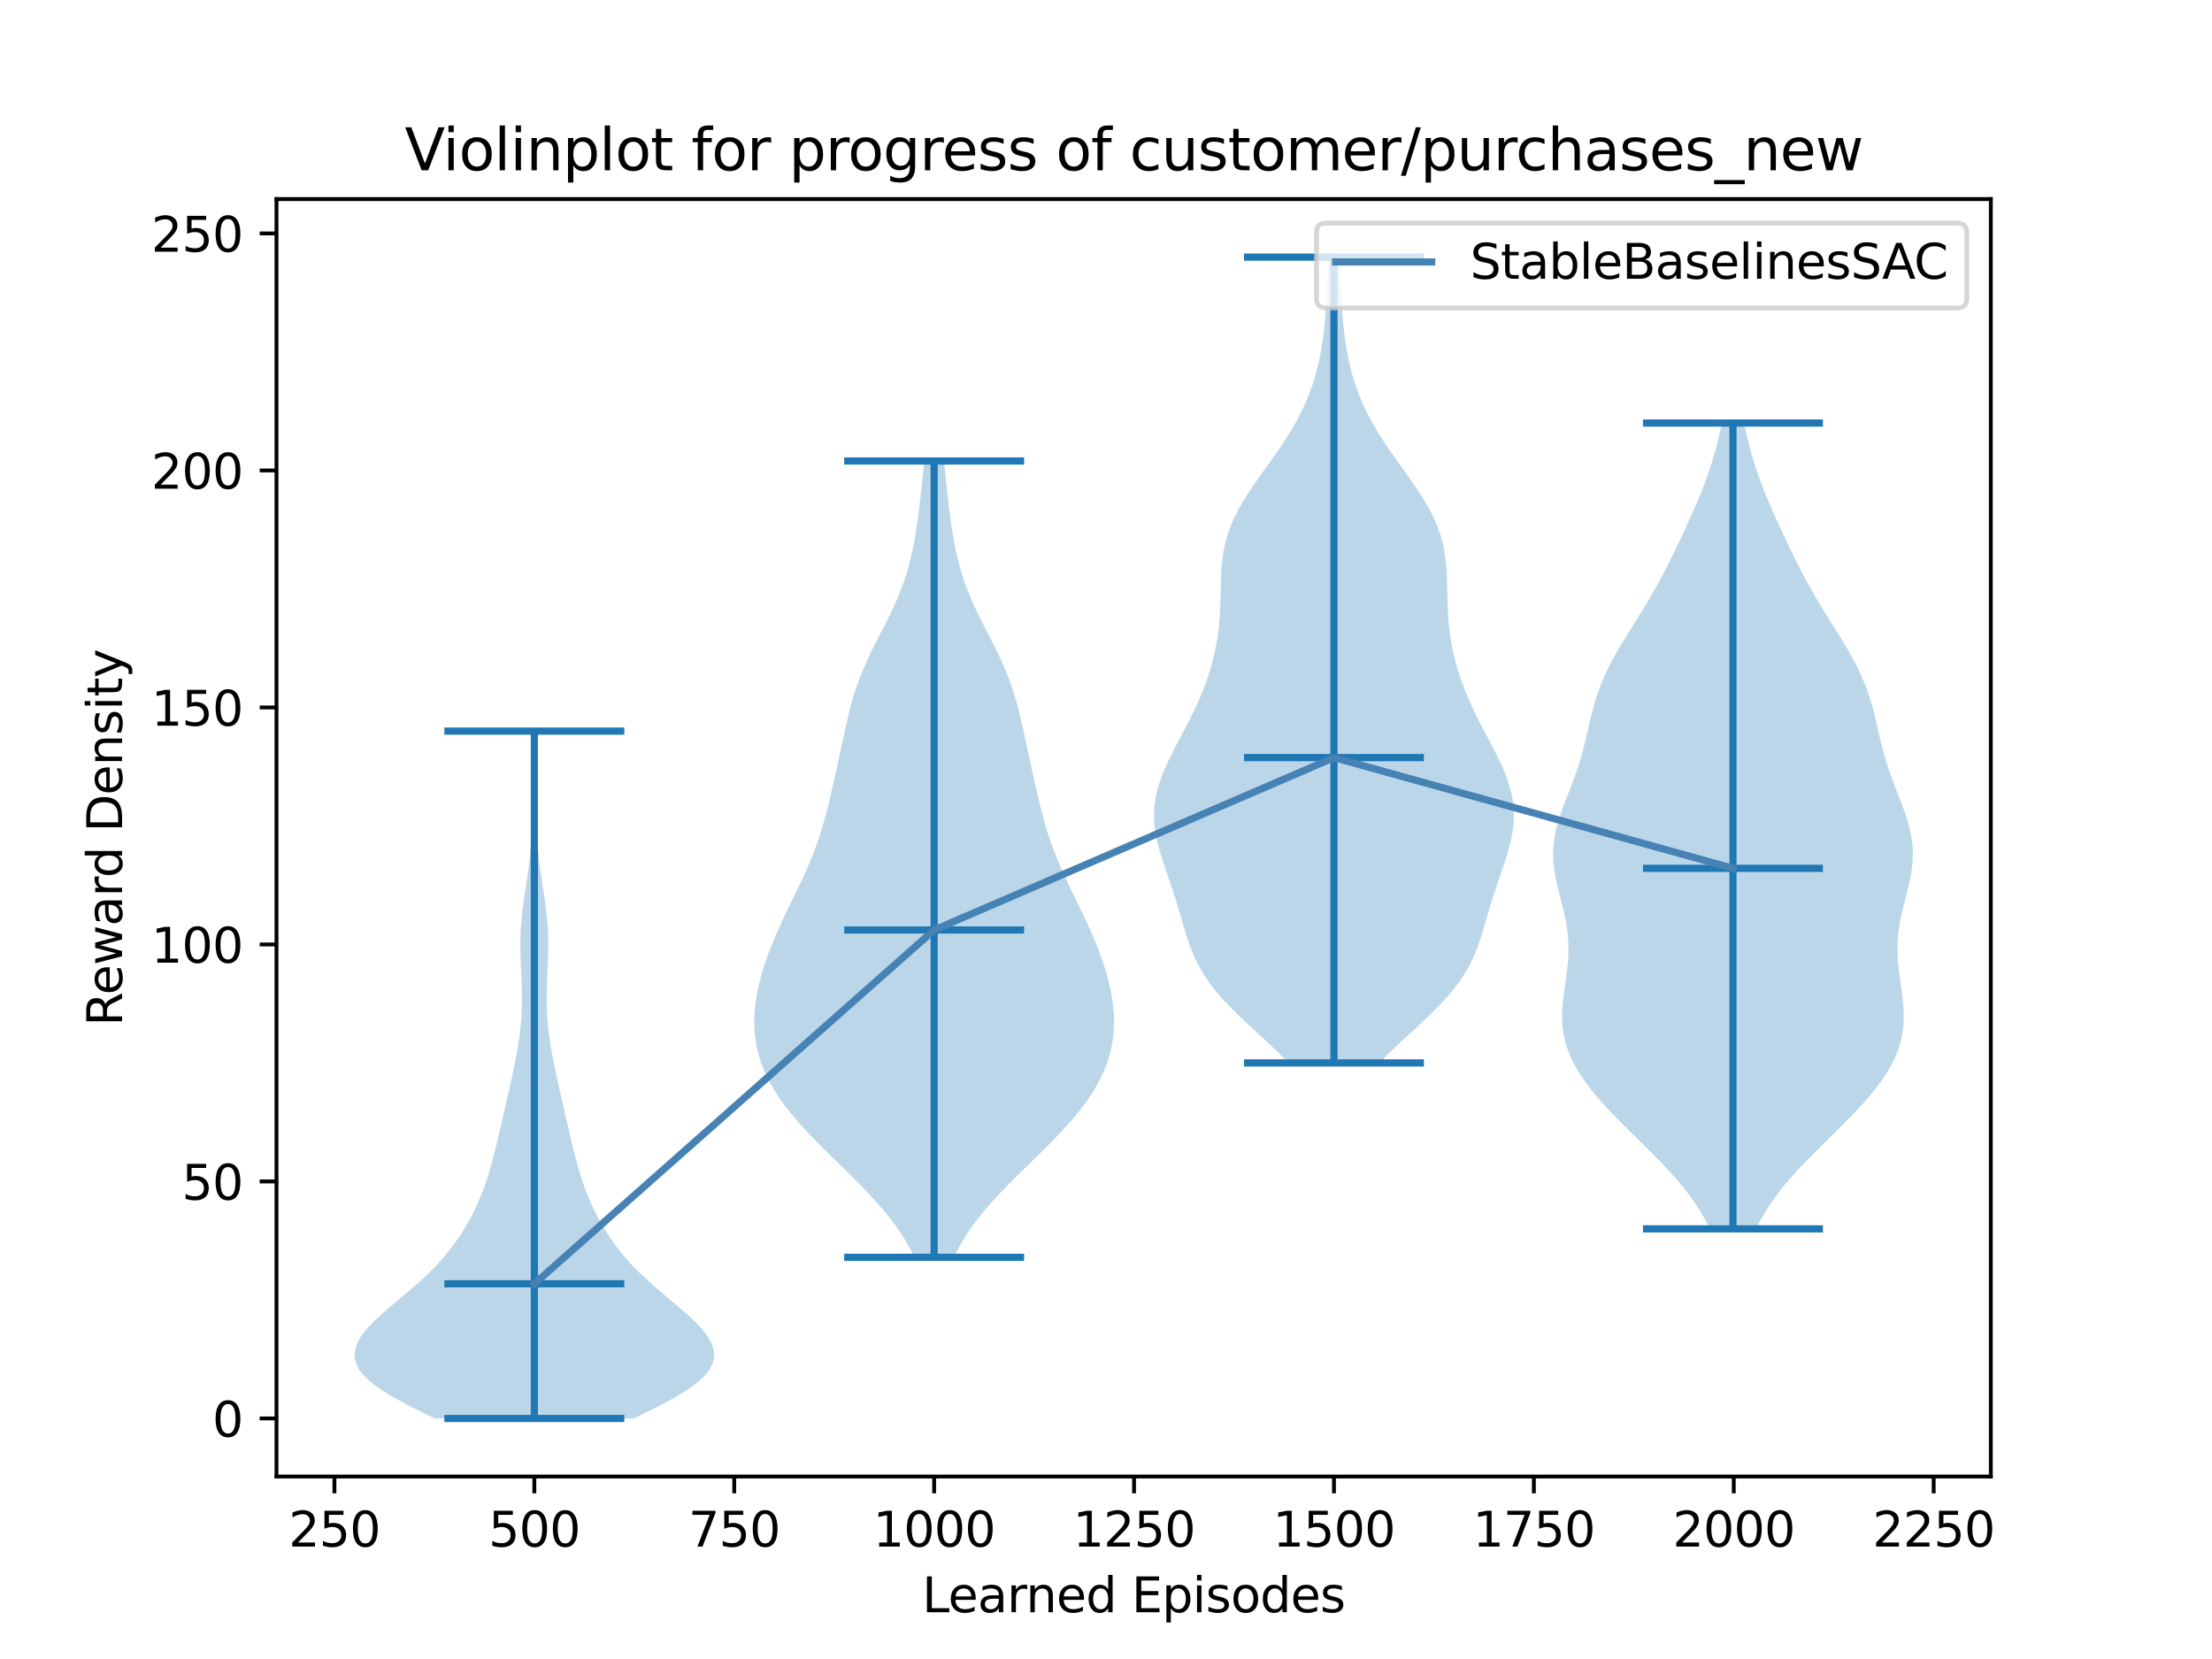 <?xml version="1.0" encoding="utf-8" standalone="no"?>
<!DOCTYPE svg PUBLIC "-//W3C//DTD SVG 1.1//EN"
  "http://www.w3.org/Graphics/SVG/1.1/DTD/svg11.dtd">
<svg xmlns:xlink="http://www.w3.org/1999/xlink" width="460.8pt" height="345.6pt" viewBox="0 0 460.8 345.6" xmlns="http://www.w3.org/2000/svg" version="1.1">
 <defs>
  <style type="text/css">*{stroke-linejoin: round; stroke-linecap: butt}</style>
 </defs>
 <g id="figure_1">
  <g id="patch_1">
   <path d="M 0 345.6 
L 460.8 345.6 
L 460.8 0 
L 0 0 
z
" style="fill: #ffffff"/>
  </g>
  <g id="axes_1">
   <g id="patch_2">
    <path d="M 57.6 307.584 
L 414.72 307.584 
L 414.72 41.472 
L 57.6 41.472 
z
" style="fill: #ffffff"/>
   </g>
   <g id="PolyCollection_1">
    <path d="M 132.052 295.488 
L 90.572 295.488 
L 87.624 294.042 
L 84.764 292.596 
L 82.094 291.149 
L 79.702 289.703 
L 77.663 288.257 
L 76.034 286.811 
L 74.847 285.364 
L 74.116 283.918 
L 73.833 282.472 
L 73.974 281.026 
L 74.503 279.579 
L 75.372 278.133 
L 76.528 276.687 
L 77.913 275.241 
L 79.467 273.794 
L 81.131 272.348 
L 82.85 270.902 
L 84.575 269.456 
L 86.263 268.01 
L 87.883 266.563 
L 89.412 265.117 
L 90.837 263.671 
L 92.154 262.225 
L 93.366 260.778 
L 94.478 259.332 
L 95.501 257.886 
L 96.441 256.44 
L 97.307 254.993 
L 98.104 253.547 
L 98.838 252.101 
L 99.511 250.655 
L 100.126 249.209 
L 100.689 247.762 
L 101.203 246.316 
L 101.675 244.87 
L 102.11 243.424 
L 102.515 241.977 
L 102.897 240.531 
L 103.262 239.085 
L 103.614 237.639 
L 103.957 236.192 
L 104.294 234.746 
L 104.627 233.3 
L 104.957 231.854 
L 105.286 230.407 
L 105.613 228.961 
L 105.939 227.515 
L 106.263 226.069 
L 106.582 224.623 
L 106.895 223.176 
L 107.197 221.73 
L 107.483 220.284 
L 107.75 218.838 
L 107.991 217.391 
L 108.202 215.945 
L 108.38 214.499 
L 108.521 213.053 
L 108.624 211.606 
L 108.691 210.16 
L 108.722 208.714 
L 108.721 207.268 
L 108.694 205.822 
L 108.648 204.375 
L 108.588 202.929 
L 108.526 201.483 
L 108.468 200.037 
L 108.424 198.59 
L 108.403 197.144 
L 108.412 195.698 
L 108.456 194.252 
L 108.538 192.805 
L 108.658 191.359 
L 108.813 189.913 
L 108.996 188.467 
L 109.2 187.02 
L 109.416 185.574 
L 109.634 184.128 
L 109.848 182.682 
L 110.049 181.236 
L 110.232 179.789 
L 110.397 178.343 
L 110.54 176.897 
L 110.664 175.451 
L 110.768 174.004 
L 110.855 172.558 
L 110.926 171.112 
L 110.983 169.666 
L 111.026 168.219 
L 111.056 166.773 
L 111.074 165.327 
L 111.081 163.881 
L 111.079 162.434 
L 111.069 160.988 
L 111.055 159.542 
L 111.037 158.096 
L 111.021 156.65 
L 111.007 155.203 
L 110.999 153.757 
L 110.997 152.311 
L 111.627 152.311 
L 111.627 152.311 
L 111.625 153.757 
L 111.617 155.203 
L 111.603 156.65 
L 111.587 158.096 
L 111.57 159.542 
L 111.555 160.988 
L 111.545 162.434 
L 111.543 163.881 
L 111.55 165.327 
L 111.568 166.773 
L 111.598 168.219 
L 111.641 169.666 
L 111.698 171.112 
L 111.769 172.558 
L 111.856 174.004 
L 111.96 175.451 
L 112.084 176.897 
L 112.227 178.343 
L 112.392 179.789 
L 112.576 181.236 
L 112.777 182.682 
L 112.99 184.128 
L 113.208 185.574 
L 113.424 187.02 
L 113.628 188.467 
L 113.812 189.913 
L 113.966 191.359 
L 114.086 192.805 
L 114.168 194.252 
L 114.212 195.698 
L 114.221 197.144 
L 114.2 198.59 
L 114.156 200.037 
L 114.099 201.483 
L 114.036 202.929 
L 113.977 204.375 
L 113.93 205.822 
L 113.903 207.268 
L 113.903 208.714 
L 113.934 210.16 
L 114 211.606 
L 114.103 213.053 
L 114.244 214.499 
L 114.422 215.945 
L 114.633 217.391 
L 114.874 218.838 
L 115.141 220.284 
L 115.427 221.73 
L 115.729 223.176 
L 116.042 224.623 
L 116.361 226.069 
L 116.685 227.515 
L 117.011 228.961 
L 117.338 230.407 
L 117.667 231.854 
L 117.997 233.3 
L 118.33 234.746 
L 118.667 236.192 
L 119.01 237.639 
L 119.362 239.085 
L 119.727 240.531 
L 120.109 241.977 
L 120.514 243.424 
L 120.95 244.87 
L 121.421 246.316 
L 121.935 247.762 
L 122.498 249.209 
L 123.114 250.655 
L 123.786 252.101 
L 124.52 253.547 
L 125.317 254.993 
L 126.183 256.44 
L 127.124 257.886 
L 128.146 259.332 
L 129.258 260.778 
L 130.47 262.225 
L 131.787 263.671 
L 133.212 265.117 
L 134.741 266.563 
L 136.361 268.01 
L 138.049 269.456 
L 139.774 270.902 
L 141.493 272.348 
L 143.157 273.794 
L 144.711 275.241 
L 146.096 276.687 
L 147.252 278.133 
L 148.121 279.579 
L 148.65 281.026 
L 148.791 282.472 
L 148.508 283.918 
L 147.777 285.364 
L 146.59 286.811 
L 144.961 288.257 
L 142.923 289.703 
L 140.53 291.149 
L 137.86 292.596 
L 135.001 294.042 
L 132.052 295.488 
z
" clip-path="url(#p5edd2926d2)" style="fill: #1f77b4; fill-opacity: 0.3"/>
   </g>
   <g id="PolyCollection_2">
    <path d="M 198.711 261.915 
L 190.488 261.915 
L 189.655 260.24 
L 188.712 258.564 
L 187.657 256.889 
L 186.492 255.213 
L 185.219 253.537 
L 183.845 251.862 
L 182.378 250.186 
L 180.83 248.51 
L 179.214 246.835 
L 177.547 245.159 
L 175.846 243.483 
L 174.13 241.808 
L 172.42 240.132 
L 170.734 238.457 
L 169.094 236.781 
L 167.516 235.105 
L 166.018 233.43 
L 164.615 231.754 
L 163.318 230.078 
L 162.137 228.403 
L 161.078 226.727 
L 160.146 225.051 
L 159.342 223.376 
L 158.667 221.7 
L 158.118 220.025 
L 157.694 218.349 
L 157.39 216.673 
L 157.2 214.998 
L 157.12 213.322 
L 157.144 211.646 
L 157.263 209.971 
L 157.472 208.295 
L 157.764 206.619 
L 158.13 204.944 
L 158.565 203.268 
L 159.063 201.593 
L 159.617 199.917 
L 160.224 198.241 
L 160.879 196.566 
L 161.577 194.89 
L 162.314 193.214 
L 163.084 191.539 
L 163.878 189.863 
L 164.689 188.187 
L 165.507 186.512 
L 166.319 184.836 
L 167.115 183.161 
L 167.883 181.485 
L 168.613 179.809 
L 169.3 178.134 
L 169.938 176.458 
L 170.526 174.782 
L 171.066 173.107 
L 171.563 171.431 
L 172.022 169.755 
L 172.453 168.08 
L 172.861 166.404 
L 173.253 164.729 
L 173.635 163.053 
L 174.009 161.377 
L 174.378 159.702 
L 174.743 158.026 
L 175.105 156.35 
L 175.465 154.675 
L 175.828 152.999 
L 176.198 151.323 
L 176.583 149.648 
L 176.992 147.972 
L 177.436 146.297 
L 177.925 144.621 
L 178.469 142.945 
L 179.073 141.27 
L 179.741 139.594 
L 180.47 137.918 
L 181.253 136.243 
L 182.079 134.567 
L 182.932 132.891 
L 183.796 131.216 
L 184.652 129.54 
L 185.482 127.865 
L 186.271 126.189 
L 187.008 124.513 
L 187.684 122.838 
L 188.295 121.162 
L 188.842 119.486 
L 189.326 117.811 
L 189.752 116.135 
L 190.127 114.459 
L 190.457 112.784 
L 190.749 111.108 
L 191.009 109.433 
L 191.244 107.757 
L 191.459 106.081 
L 191.659 104.406 
L 191.848 102.73 
L 192.03 101.054 
L 192.208 99.379 
L 192.385 97.703 
L 192.564 96.027 
L 196.635 96.027 
L 196.635 96.027 
L 196.814 97.703 
L 196.991 99.379 
L 197.17 101.054 
L 197.352 102.73 
L 197.54 104.406 
L 197.74 106.081 
L 197.955 107.757 
L 198.19 109.433 
L 198.45 111.108 
L 198.742 112.784 
L 199.072 114.459 
L 199.447 116.135 
L 199.873 117.811 
L 200.357 119.486 
L 200.904 121.162 
L 201.515 122.838 
L 202.191 124.513 
L 202.928 126.189 
L 203.717 127.865 
L 204.548 129.54 
L 205.403 131.216 
L 206.267 132.891 
L 207.12 134.567 
L 207.946 136.243 
L 208.729 137.918 
L 209.458 139.594 
L 210.126 141.27 
L 210.73 142.945 
L 211.274 144.621 
L 211.763 146.297 
L 212.207 147.972 
L 212.616 149.648 
L 213.001 151.323 
L 213.371 152.999 
L 213.734 154.675 
L 214.094 156.35 
L 214.456 158.026 
L 214.821 159.702 
L 215.19 161.377 
L 215.564 163.053 
L 215.946 164.729 
L 216.338 166.404 
L 216.746 168.08 
L 217.177 169.755 
L 217.637 171.431 
L 218.133 173.107 
L 218.673 174.782 
L 219.261 176.458 
L 219.899 178.134 
L 220.586 179.809 
L 221.317 181.485 
L 222.085 183.161 
L 222.88 184.836 
L 223.692 186.512 
L 224.51 188.187 
L 225.321 189.863 
L 226.116 191.539 
L 226.885 193.214 
L 227.622 194.89 
L 228.32 196.566 
L 228.975 198.241 
L 229.582 199.917 
L 230.136 201.593 
L 230.634 203.268 
L 231.069 204.944 
L 231.435 206.619 
L 231.727 208.295 
L 231.936 209.971 
L 232.056 211.646 
L 232.079 213.322 
L 231.999 214.998 
L 231.81 216.673 
L 231.505 218.349 
L 231.081 220.025 
L 230.532 221.7 
L 229.857 223.376 
L 229.053 225.051 
L 228.121 226.727 
L 227.062 228.403 
L 225.881 230.078 
L 224.584 231.754 
L 223.181 233.43 
L 221.683 235.105 
L 220.106 236.781 
L 218.465 238.457 
L 216.779 240.132 
L 215.069 241.808 
L 213.353 243.483 
L 211.652 245.159 
L 209.985 246.835 
L 208.369 248.51 
L 206.821 250.186 
L 205.354 251.862 
L 203.98 253.537 
L 202.707 255.213 
L 201.542 256.889 
L 200.487 258.564 
L 199.545 260.24 
L 198.711 261.915 
z
" clip-path="url(#p5edd2926d2)" style="fill: #1f77b4; fill-opacity: 0.3"/>
   </g>
   <g id="PolyCollection_3">
    <path d="M 287.393 221.431 
L 268.381 221.431 
L 266.744 219.735 
L 265.006 218.04 
L 263.198 216.344 
L 261.359 214.649 
L 259.528 212.953 
L 257.744 211.257 
L 256.046 209.562 
L 254.465 207.866 
L 253.025 206.171 
L 251.742 204.475 
L 250.62 202.779 
L 249.654 201.084 
L 248.83 199.388 
L 248.125 197.693 
L 247.515 195.997 
L 246.97 194.302 
L 246.464 192.606 
L 245.971 190.91 
L 245.472 189.215 
L 244.954 187.519 
L 244.411 185.824 
L 243.845 184.128 
L 243.265 182.432 
L 242.685 180.737 
L 242.125 179.041 
L 241.607 177.346 
L 241.154 175.65 
L 240.791 173.954 
L 240.536 172.259 
L 240.408 170.563 
L 240.417 168.868 
L 240.571 167.172 
L 240.869 165.477 
L 241.305 163.781 
L 241.867 162.085 
L 242.539 160.39 
L 243.301 158.694 
L 244.13 156.999 
L 245.002 155.303 
L 245.896 153.607 
L 246.789 151.912 
L 247.665 150.216 
L 248.508 148.521 
L 249.307 146.825 
L 250.054 145.13 
L 250.744 143.434 
L 251.372 141.738 
L 251.937 140.043 
L 252.438 138.347 
L 252.874 136.652 
L 253.245 134.956 
L 253.551 133.26 
L 253.794 131.565 
L 253.978 129.869 
L 254.108 128.174 
L 254.193 126.478 
L 254.245 124.783 
L 254.28 123.087 
L 254.318 121.391 
L 254.379 119.696 
L 254.485 118 
L 254.66 116.305 
L 254.922 114.609 
L 255.29 112.913 
L 255.777 111.218 
L 256.388 109.522 
L 257.126 107.827 
L 257.985 106.131 
L 258.954 104.436 
L 260.016 102.74 
L 261.151 101.044 
L 262.336 99.349 
L 263.548 97.653 
L 264.764 95.958 
L 265.96 94.262 
L 267.118 92.566 
L 268.222 90.871 
L 269.258 89.175 
L 270.218 87.48 
L 271.097 85.784 
L 271.892 84.089 
L 272.604 82.393 
L 273.234 80.697 
L 273.788 79.002 
L 274.269 77.306 
L 274.685 75.611 
L 275.041 73.915 
L 275.342 72.219 
L 275.596 70.524 
L 275.807 68.828 
L 275.984 67.133 
L 276.13 65.437 
L 276.253 63.742 
L 276.358 62.046 
L 276.45 60.35 
L 276.535 58.655 
L 276.617 56.959 
L 276.699 55.264 
L 276.783 53.568 
L 278.992 53.568 
L 278.992 53.568 
L 279.075 55.264 
L 279.157 56.959 
L 279.239 58.655 
L 279.324 60.35 
L 279.416 62.046 
L 279.521 63.742 
L 279.644 65.437 
L 279.79 67.133 
L 279.967 68.828 
L 280.178 70.524 
L 280.432 72.219 
L 280.733 73.915 
L 281.089 75.611 
L 281.505 77.306 
L 281.986 79.002 
L 282.54 80.697 
L 283.171 82.393 
L 283.882 84.089 
L 284.677 85.784 
L 285.556 87.48 
L 286.516 89.175 
L 287.552 90.871 
L 288.656 92.566 
L 289.814 94.262 
L 291.01 95.958 
L 292.226 97.653 
L 293.438 99.349 
L 294.623 101.044 
L 295.759 102.74 
L 296.82 104.436 
L 297.789 106.131 
L 298.648 107.827 
L 299.386 109.522 
L 299.997 111.218 
L 300.484 112.913 
L 300.852 114.609 
L 301.114 116.305 
L 301.289 118 
L 301.395 119.696 
L 301.456 121.391 
L 301.494 123.087 
L 301.529 124.783 
L 301.581 126.478 
L 301.666 128.174 
L 301.796 129.869 
L 301.98 131.565 
L 302.223 133.26 
L 302.529 134.956 
L 302.9 136.652 
L 303.336 138.347 
L 303.837 140.043 
L 304.402 141.738 
L 305.03 143.434 
L 305.72 145.13 
L 306.467 146.825 
L 307.266 148.521 
L 308.109 150.216 
L 308.985 151.912 
L 309.878 153.607 
L 310.772 155.303 
L 311.644 156.999 
L 312.473 158.694 
L 313.235 160.39 
L 313.907 162.085 
L 314.469 163.781 
L 314.905 165.477 
L 315.203 167.172 
L 315.357 168.868 
L 315.366 170.563 
L 315.238 172.259 
L 314.983 173.954 
L 314.62 175.65 
L 314.167 177.346 
L 313.649 179.041 
L 313.089 180.737 
L 312.51 182.432 
L 311.929 184.128 
L 311.363 185.824 
L 310.82 187.519 
L 310.302 189.215 
L 309.803 190.91 
L 309.31 192.606 
L 308.804 194.302 
L 308.259 195.997 
L 307.649 197.693 
L 306.944 199.388 
L 306.12 201.084 
L 305.154 202.779 
L 304.032 204.475 
L 302.749 206.171 
L 301.309 207.866 
L 299.728 209.562 
L 298.03 211.257 
L 296.247 212.953 
L 294.415 214.649 
L 292.576 216.344 
L 290.768 218.04 
L 289.03 219.735 
L 287.393 221.431 
z
" clip-path="url(#p5edd2926d2)" style="fill: #1f77b4; fill-opacity: 0.3"/>
   </g>
   <g id="PolyCollection_4">
    <path d="M 365.815 255.991 
L 356.201 255.991 
L 355.34 254.295 
L 354.37 252.6 
L 353.287 250.904 
L 352.092 249.209 
L 350.786 247.513 
L 349.375 245.817 
L 347.87 244.122 
L 346.283 242.426 
L 344.632 240.731 
L 342.934 239.035 
L 341.212 237.339 
L 339.487 235.644 
L 337.782 233.948 
L 336.119 232.253 
L 334.52 230.557 
L 333.005 228.862 
L 331.593 227.166 
L 330.301 225.47 
L 329.144 223.775 
L 328.135 222.079 
L 327.282 220.384 
L 326.593 218.688 
L 326.067 216.992 
L 325.703 215.297 
L 325.49 213.601 
L 325.416 211.906 
L 325.46 210.21 
L 325.598 208.514 
L 325.801 206.819 
L 326.039 205.123 
L 326.281 203.428 
L 326.496 201.732 
L 326.657 200.037 
L 326.742 198.341 
L 326.734 196.645 
L 326.627 194.95 
L 326.42 193.254 
L 326.123 191.559 
L 325.753 189.863 
L 325.335 188.167 
L 324.898 186.472 
L 324.474 184.776 
L 324.097 183.081 
L 323.797 181.385 
L 323.601 179.69 
L 323.529 177.994 
L 323.591 176.298 
L 323.791 174.603 
L 324.123 172.907 
L 324.57 171.212 
L 325.113 169.516 
L 325.724 167.82 
L 326.375 166.125 
L 327.038 164.429 
L 327.688 162.734 
L 328.305 161.038 
L 328.875 159.343 
L 329.391 157.647 
L 329.857 155.951 
L 330.279 154.256 
L 330.675 152.56 
L 331.061 150.865 
L 331.46 149.169 
L 331.894 147.473 
L 332.381 145.778 
L 332.937 144.082 
L 333.573 142.387 
L 334.295 140.691 
L 335.102 138.996 
L 335.987 137.3 
L 336.939 135.604 
L 337.943 133.909 
L 338.984 132.213 
L 340.043 130.518 
L 341.104 128.822 
L 342.152 127.126 
L 343.178 125.431 
L 344.172 123.735 
L 345.131 122.04 
L 346.055 120.344 
L 346.946 118.649 
L 347.809 116.953 
L 348.648 115.257 
L 349.467 113.562 
L 350.271 111.866 
L 351.06 110.171 
L 351.836 108.475 
L 352.594 106.779 
L 353.332 105.084 
L 354.044 103.388 
L 354.724 101.693 
L 355.368 99.997 
L 355.971 98.302 
L 356.531 96.606 
L 357.046 94.91 
L 357.516 93.215 
L 357.942 91.519 
L 358.328 89.824 
L 358.675 88.128 
L 363.341 88.128 
L 363.341 88.128 
L 363.688 89.824 
L 364.074 91.519 
L 364.5 93.215 
L 364.97 94.91 
L 365.485 96.606 
L 366.045 98.302 
L 366.648 99.997 
L 367.292 101.693 
L 367.972 103.388 
L 368.684 105.084 
L 369.422 106.779 
L 370.18 108.475 
L 370.956 110.171 
L 371.745 111.866 
L 372.549 113.562 
L 373.368 115.257 
L 374.207 116.953 
L 375.069 118.649 
L 375.961 120.344 
L 376.885 122.04 
L 377.844 123.735 
L 378.838 125.431 
L 379.863 127.126 
L 380.912 128.822 
L 381.973 130.518 
L 383.032 132.213 
L 384.072 133.909 
L 385.077 135.604 
L 386.029 137.3 
L 386.914 138.996 
L 387.72 140.691 
L 388.442 142.387 
L 389.079 144.082 
L 389.635 145.778 
L 390.122 147.473 
L 390.555 149.169 
L 390.955 150.865 
L 391.341 152.56 
L 391.736 154.256 
L 392.159 155.951 
L 392.625 157.647 
L 393.141 159.343 
L 393.711 161.038 
L 394.327 162.734 
L 394.977 164.429 
L 395.641 166.125 
L 396.292 167.82 
L 396.903 169.516 
L 397.446 171.212 
L 397.893 172.907 
L 398.225 174.603 
L 398.425 176.298 
L 398.487 177.994 
L 398.415 179.69 
L 398.219 181.385 
L 397.919 183.081 
L 397.541 184.776 
L 397.118 186.472 
L 396.681 188.167 
L 396.262 189.863 
L 395.893 191.559 
L 395.596 193.254 
L 395.389 194.95 
L 395.282 196.645 
L 395.274 198.341 
L 395.359 200.037 
L 395.52 201.732 
L 395.735 203.428 
L 395.977 205.123 
L 396.215 206.819 
L 396.418 208.514 
L 396.556 210.21 
L 396.6 211.906 
L 396.525 213.601 
L 396.313 215.297 
L 395.949 216.992 
L 395.423 218.688 
L 394.734 220.384 
L 393.881 222.079 
L 392.872 223.775 
L 391.715 225.47 
L 390.423 227.166 
L 389.011 228.862 
L 387.496 230.557 
L 385.896 232.253 
L 384.234 233.948 
L 382.528 235.644 
L 380.804 237.339 
L 379.081 239.035 
L 377.384 240.731 
L 375.732 242.426 
L 374.146 244.122 
L 372.64 245.817 
L 371.23 247.513 
L 369.924 249.209 
L 368.729 250.904 
L 367.646 252.6 
L 366.676 254.295 
L 365.815 255.991 
z
" clip-path="url(#p5edd2926d2)" style="fill: #1f77b4; fill-opacity: 0.3"/>
   </g>
   <g id="matplotlib.axis_1">
    <g id="xtick_1">
     <g id="line2d_1">
      <defs>
       <path id="m600dfa73fe" d="M 0 0 
L 0 3.5 
" style="stroke: #000000; stroke-width: 0.8"/>
      </defs>
      <g>
       <use xlink:href="#m600dfa73fe" x="69.668" y="307.584" style="stroke: #000000; stroke-width: 0.8"/>
      </g>
     </g>
     <g id="text_1">
      <!-- 250 -->
      <g transform="translate(60.125 322.182)scale(0.1 -0.1)">
       <defs>
        <path id="DejaVuSans-32" d="M 1228 531 
L 3431 531 
L 3431 0 
L 469 0 
L 469 531 
Q 828 903 1448 1529 
Q 2069 2156 2228 2338 
Q 2531 2678 2651 2914 
Q 2772 3150 2772 3378 
Q 2772 3750 2511 3984 
Q 2250 4219 1831 4219 
Q 1534 4219 1204 4116 
Q 875 4013 500 3803 
L 500 4441 
Q 881 4594 1212 4672 
Q 1544 4750 1819 4750 
Q 2544 4750 2975 4387 
Q 3406 4025 3406 3419 
Q 3406 3131 3298 2873 
Q 3191 2616 2906 2266 
Q 2828 2175 2409 1742 
Q 1991 1309 1228 531 
z
" transform="scale(0.016)"/>
        <path id="DejaVuSans-35" d="M 691 4666 
L 3169 4666 
L 3169 4134 
L 1269 4134 
L 1269 2991 
Q 1406 3038 1543 3061 
Q 1681 3084 1819 3084 
Q 2600 3084 3056 2656 
Q 3513 2228 3513 1497 
Q 3513 744 3044 326 
Q 2575 -91 1722 -91 
Q 1428 -91 1123 -41 
Q 819 9 494 109 
L 494 744 
Q 775 591 1075 516 
Q 1375 441 1709 441 
Q 2250 441 2565 725 
Q 2881 1009 2881 1497 
Q 2881 1984 2565 2268 
Q 2250 2553 1709 2553 
Q 1456 2553 1204 2497 
Q 953 2441 691 2322 
L 691 4666 
z
" transform="scale(0.016)"/>
        <path id="DejaVuSans-30" d="M 2034 4250 
Q 1547 4250 1301 3770 
Q 1056 3291 1056 2328 
Q 1056 1369 1301 889 
Q 1547 409 2034 409 
Q 2525 409 2770 889 
Q 3016 1369 3016 2328 
Q 3016 3291 2770 3770 
Q 2525 4250 2034 4250 
z
M 2034 4750 
Q 2819 4750 3233 4129 
Q 3647 3509 3647 2328 
Q 3647 1150 3233 529 
Q 2819 -91 2034 -91 
Q 1250 -91 836 529 
Q 422 1150 422 2328 
Q 422 3509 836 4129 
Q 1250 4750 2034 4750 
z
" transform="scale(0.016)"/>
       </defs>
       <use xlink:href="#DejaVuSans-32"/>
       <use xlink:href="#DejaVuSans-35" x="63.623"/>
       <use xlink:href="#DejaVuSans-30" x="127.246"/>
      </g>
     </g>
    </g>
    <g id="xtick_2">
     <g id="line2d_2">
      <g>
       <use xlink:href="#m600dfa73fe" x="111.312" y="307.584" style="stroke: #000000; stroke-width: 0.8"/>
      </g>
     </g>
     <g id="text_2">
      <!-- 500 -->
      <g transform="translate(101.768 322.182)scale(0.1 -0.1)">
       <use xlink:href="#DejaVuSans-35"/>
       <use xlink:href="#DejaVuSans-30" x="63.623"/>
       <use xlink:href="#DejaVuSans-30" x="127.246"/>
      </g>
     </g>
    </g>
    <g id="xtick_3">
     <g id="line2d_3">
      <g>
       <use xlink:href="#m600dfa73fe" x="152.956" y="307.584" style="stroke: #000000; stroke-width: 0.8"/>
      </g>
     </g>
     <g id="text_3">
      <!-- 750 -->
      <g transform="translate(143.412 322.182)scale(0.1 -0.1)">
       <defs>
        <path id="DejaVuSans-37" d="M 525 4666 
L 3525 4666 
L 3525 4397 
L 1831 0 
L 1172 0 
L 2766 4134 
L 525 4134 
L 525 4666 
z
" transform="scale(0.016)"/>
       </defs>
       <use xlink:href="#DejaVuSans-37"/>
       <use xlink:href="#DejaVuSans-35" x="63.623"/>
       <use xlink:href="#DejaVuSans-30" x="127.246"/>
      </g>
     </g>
    </g>
    <g id="xtick_4">
     <g id="line2d_4">
      <g>
       <use xlink:href="#m600dfa73fe" x="194.6" y="307.584" style="stroke: #000000; stroke-width: 0.8"/>
      </g>
     </g>
     <g id="text_4">
      <!-- 1000 -->
      <g transform="translate(181.875 322.182)scale(0.1 -0.1)">
       <defs>
        <path id="DejaVuSans-31" d="M 794 531 
L 1825 531 
L 1825 4091 
L 703 3866 
L 703 4441 
L 1819 4666 
L 2450 4666 
L 2450 531 
L 3481 531 
L 3481 0 
L 794 0 
L 794 531 
z
" transform="scale(0.016)"/>
       </defs>
       <use xlink:href="#DejaVuSans-31"/>
       <use xlink:href="#DejaVuSans-30" x="63.623"/>
       <use xlink:href="#DejaVuSans-30" x="127.246"/>
       <use xlink:href="#DejaVuSans-30" x="190.869"/>
      </g>
     </g>
    </g>
    <g id="xtick_5">
     <g id="line2d_5">
      <g>
       <use xlink:href="#m600dfa73fe" x="236.243" y="307.584" style="stroke: #000000; stroke-width: 0.8"/>
      </g>
     </g>
     <g id="text_5">
      <!-- 1250 -->
      <g transform="translate(223.518 322.182)scale(0.1 -0.1)">
       <use xlink:href="#DejaVuSans-31"/>
       <use xlink:href="#DejaVuSans-32" x="63.623"/>
       <use xlink:href="#DejaVuSans-35" x="127.246"/>
       <use xlink:href="#DejaVuSans-30" x="190.869"/>
      </g>
     </g>
    </g>
    <g id="xtick_6">
     <g id="line2d_6">
      <g>
       <use xlink:href="#m600dfa73fe" x="277.887" y="307.584" style="stroke: #000000; stroke-width: 0.8"/>
      </g>
     </g>
     <g id="text_6">
      <!-- 1500 -->
      <g transform="translate(265.162 322.182)scale(0.1 -0.1)">
       <use xlink:href="#DejaVuSans-31"/>
       <use xlink:href="#DejaVuSans-35" x="63.623"/>
       <use xlink:href="#DejaVuSans-30" x="127.246"/>
       <use xlink:href="#DejaVuSans-30" x="190.869"/>
      </g>
     </g>
    </g>
    <g id="xtick_7">
     <g id="line2d_7">
      <g>
       <use xlink:href="#m600dfa73fe" x="319.531" y="307.584" style="stroke: #000000; stroke-width: 0.8"/>
      </g>
     </g>
     <g id="text_7">
      <!-- 1750 -->
      <g transform="translate(306.806 322.182)scale(0.1 -0.1)">
       <use xlink:href="#DejaVuSans-31"/>
       <use xlink:href="#DejaVuSans-37" x="63.623"/>
       <use xlink:href="#DejaVuSans-35" x="127.246"/>
       <use xlink:href="#DejaVuSans-30" x="190.869"/>
      </g>
     </g>
    </g>
    <g id="xtick_8">
     <g id="line2d_8">
      <g>
       <use xlink:href="#m600dfa73fe" x="361.174" y="307.584" style="stroke: #000000; stroke-width: 0.8"/>
      </g>
     </g>
     <g id="text_8">
      <!-- 2000 -->
      <g transform="translate(348.449 322.182)scale(0.1 -0.1)">
       <use xlink:href="#DejaVuSans-32"/>
       <use xlink:href="#DejaVuSans-30" x="63.623"/>
       <use xlink:href="#DejaVuSans-30" x="127.246"/>
       <use xlink:href="#DejaVuSans-30" x="190.869"/>
      </g>
     </g>
    </g>
    <g id="xtick_9">
     <g id="line2d_9">
      <g>
       <use xlink:href="#m600dfa73fe" x="402.818" y="307.584" style="stroke: #000000; stroke-width: 0.8"/>
      </g>
     </g>
     <g id="text_9">
      <!-- 2250 -->
      <g transform="translate(390.093 322.182)scale(0.1 -0.1)">
       <use xlink:href="#DejaVuSans-32"/>
       <use xlink:href="#DejaVuSans-32" x="63.623"/>
       <use xlink:href="#DejaVuSans-35" x="127.246"/>
       <use xlink:href="#DejaVuSans-30" x="190.869"/>
      </g>
     </g>
    </g>
    <g id="text_10">
     <!-- Learned Episodes -->
     <g transform="translate(192.102 335.861)scale(0.1 -0.1)">
      <defs>
       <path id="DejaVuSans-4c" d="M 628 4666 
L 1259 4666 
L 1259 531 
L 3531 531 
L 3531 0 
L 628 0 
L 628 4666 
z
" transform="scale(0.016)"/>
       <path id="DejaVuSans-65" d="M 3597 1894 
L 3597 1613 
L 953 1613 
Q 991 1019 1311 708 
Q 1631 397 2203 397 
Q 2534 397 2845 478 
Q 3156 559 3463 722 
L 3463 178 
Q 3153 47 2828 -22 
Q 2503 -91 2169 -91 
Q 1331 -91 842 396 
Q 353 884 353 1716 
Q 353 2575 817 3079 
Q 1281 3584 2069 3584 
Q 2775 3584 3186 3129 
Q 3597 2675 3597 1894 
z
M 3022 2063 
Q 3016 2534 2758 2815 
Q 2500 3097 2075 3097 
Q 1594 3097 1305 2825 
Q 1016 2553 972 2059 
L 3022 2063 
z
" transform="scale(0.016)"/>
       <path id="DejaVuSans-61" d="M 2194 1759 
Q 1497 1759 1228 1600 
Q 959 1441 959 1056 
Q 959 750 1161 570 
Q 1363 391 1709 391 
Q 2188 391 2477 730 
Q 2766 1069 2766 1631 
L 2766 1759 
L 2194 1759 
z
M 3341 1997 
L 3341 0 
L 2766 0 
L 2766 531 
Q 2569 213 2275 61 
Q 1981 -91 1556 -91 
Q 1019 -91 701 211 
Q 384 513 384 1019 
Q 384 1609 779 1909 
Q 1175 2209 1959 2209 
L 2766 2209 
L 2766 2266 
Q 2766 2663 2505 2880 
Q 2244 3097 1772 3097 
Q 1472 3097 1187 3025 
Q 903 2953 641 2809 
L 641 3341 
Q 956 3463 1253 3523 
Q 1550 3584 1831 3584 
Q 2591 3584 2966 3190 
Q 3341 2797 3341 1997 
z
" transform="scale(0.016)"/>
       <path id="DejaVuSans-72" d="M 2631 2963 
Q 2534 3019 2420 3045 
Q 2306 3072 2169 3072 
Q 1681 3072 1420 2755 
Q 1159 2438 1159 1844 
L 1159 0 
L 581 0 
L 581 3500 
L 1159 3500 
L 1159 2956 
Q 1341 3275 1631 3429 
Q 1922 3584 2338 3584 
Q 2397 3584 2469 3576 
Q 2541 3569 2628 3553 
L 2631 2963 
z
" transform="scale(0.016)"/>
       <path id="DejaVuSans-6e" d="M 3513 2113 
L 3513 0 
L 2938 0 
L 2938 2094 
Q 2938 2591 2744 2837 
Q 2550 3084 2163 3084 
Q 1697 3084 1428 2787 
Q 1159 2491 1159 1978 
L 1159 0 
L 581 0 
L 581 3500 
L 1159 3500 
L 1159 2956 
Q 1366 3272 1645 3428 
Q 1925 3584 2291 3584 
Q 2894 3584 3203 3211 
Q 3513 2838 3513 2113 
z
" transform="scale(0.016)"/>
       <path id="DejaVuSans-64" d="M 2906 2969 
L 2906 4863 
L 3481 4863 
L 3481 0 
L 2906 0 
L 2906 525 
Q 2725 213 2448 61 
Q 2172 -91 1784 -91 
Q 1150 -91 751 415 
Q 353 922 353 1747 
Q 353 2572 751 3078 
Q 1150 3584 1784 3584 
Q 2172 3584 2448 3432 
Q 2725 3281 2906 2969 
z
M 947 1747 
Q 947 1113 1208 752 
Q 1469 391 1925 391 
Q 2381 391 2643 752 
Q 2906 1113 2906 1747 
Q 2906 2381 2643 2742 
Q 2381 3103 1925 3103 
Q 1469 3103 1208 2742 
Q 947 2381 947 1747 
z
" transform="scale(0.016)"/>
       <path id="DejaVuSans-20" transform="scale(0.016)"/>
       <path id="DejaVuSans-45" d="M 628 4666 
L 3578 4666 
L 3578 4134 
L 1259 4134 
L 1259 2753 
L 3481 2753 
L 3481 2222 
L 1259 2222 
L 1259 531 
L 3634 531 
L 3634 0 
L 628 0 
L 628 4666 
z
" transform="scale(0.016)"/>
       <path id="DejaVuSans-70" d="M 1159 525 
L 1159 -1331 
L 581 -1331 
L 581 3500 
L 1159 3500 
L 1159 2969 
Q 1341 3281 1617 3432 
Q 1894 3584 2278 3584 
Q 2916 3584 3314 3078 
Q 3713 2572 3713 1747 
Q 3713 922 3314 415 
Q 2916 -91 2278 -91 
Q 1894 -91 1617 61 
Q 1341 213 1159 525 
z
M 3116 1747 
Q 3116 2381 2855 2742 
Q 2594 3103 2138 3103 
Q 1681 3103 1420 2742 
Q 1159 2381 1159 1747 
Q 1159 1113 1420 752 
Q 1681 391 2138 391 
Q 2594 391 2855 752 
Q 3116 1113 3116 1747 
z
" transform="scale(0.016)"/>
       <path id="DejaVuSans-69" d="M 603 3500 
L 1178 3500 
L 1178 0 
L 603 0 
L 603 3500 
z
M 603 4863 
L 1178 4863 
L 1178 4134 
L 603 4134 
L 603 4863 
z
" transform="scale(0.016)"/>
       <path id="DejaVuSans-73" d="M 2834 3397 
L 2834 2853 
Q 2591 2978 2328 3040 
Q 2066 3103 1784 3103 
Q 1356 3103 1142 2972 
Q 928 2841 928 2578 
Q 928 2378 1081 2264 
Q 1234 2150 1697 2047 
L 1894 2003 
Q 2506 1872 2764 1633 
Q 3022 1394 3022 966 
Q 3022 478 2636 193 
Q 2250 -91 1575 -91 
Q 1294 -91 989 -36 
Q 684 19 347 128 
L 347 722 
Q 666 556 975 473 
Q 1284 391 1588 391 
Q 1994 391 2212 530 
Q 2431 669 2431 922 
Q 2431 1156 2273 1281 
Q 2116 1406 1581 1522 
L 1381 1569 
Q 847 1681 609 1914 
Q 372 2147 372 2553 
Q 372 3047 722 3315 
Q 1072 3584 1716 3584 
Q 2034 3584 2315 3537 
Q 2597 3491 2834 3397 
z
" transform="scale(0.016)"/>
       <path id="DejaVuSans-6f" d="M 1959 3097 
Q 1497 3097 1228 2736 
Q 959 2375 959 1747 
Q 959 1119 1226 758 
Q 1494 397 1959 397 
Q 2419 397 2687 759 
Q 2956 1122 2956 1747 
Q 2956 2369 2687 2733 
Q 2419 3097 1959 3097 
z
M 1959 3584 
Q 2709 3584 3137 3096 
Q 3566 2609 3566 1747 
Q 3566 888 3137 398 
Q 2709 -91 1959 -91 
Q 1206 -91 779 398 
Q 353 888 353 1747 
Q 353 2609 779 3096 
Q 1206 3584 1959 3584 
z
" transform="scale(0.016)"/>
      </defs>
      <use xlink:href="#DejaVuSans-4c"/>
      <use xlink:href="#DejaVuSans-65" x="53.963"/>
      <use xlink:href="#DejaVuSans-61" x="115.486"/>
      <use xlink:href="#DejaVuSans-72" x="176.766"/>
      <use xlink:href="#DejaVuSans-6e" x="216.129"/>
      <use xlink:href="#DejaVuSans-65" x="279.508"/>
      <use xlink:href="#DejaVuSans-64" x="341.031"/>
      <use xlink:href="#DejaVuSans-20" x="404.508"/>
      <use xlink:href="#DejaVuSans-45" x="436.295"/>
      <use xlink:href="#DejaVuSans-70" x="499.479"/>
      <use xlink:href="#DejaVuSans-69" x="562.955"/>
      <use xlink:href="#DejaVuSans-73" x="590.738"/>
      <use xlink:href="#DejaVuSans-6f" x="642.838"/>
      <use xlink:href="#DejaVuSans-64" x="704.02"/>
      <use xlink:href="#DejaVuSans-65" x="767.496"/>
      <use xlink:href="#DejaVuSans-73" x="829.02"/>
     </g>
    </g>
   </g>
   <g id="matplotlib.axis_2">
    <g id="ytick_1">
     <g id="line2d_10">
      <defs>
       <path id="mce88f27c6c" d="M 0 0 
L -3.5 0 
" style="stroke: #000000; stroke-width: 0.8"/>
      </defs>
      <g>
       <use xlink:href="#mce88f27c6c" x="57.6" y="295.488" style="stroke: #000000; stroke-width: 0.8"/>
      </g>
     </g>
     <g id="text_11">
      <!-- 0 -->
      <g transform="translate(44.237 299.287)scale(0.1 -0.1)">
       <use xlink:href="#DejaVuSans-30"/>
      </g>
     </g>
    </g>
    <g id="ytick_2">
     <g id="line2d_11">
      <g>
       <use xlink:href="#mce88f27c6c" x="57.6" y="246.117" style="stroke: #000000; stroke-width: 0.8"/>
      </g>
     </g>
     <g id="text_12">
      <!-- 50 -->
      <g transform="translate(37.875 249.916)scale(0.1 -0.1)">
       <use xlink:href="#DejaVuSans-35"/>
       <use xlink:href="#DejaVuSans-30" x="63.623"/>
      </g>
     </g>
    </g>
    <g id="ytick_3">
     <g id="line2d_12">
      <g>
       <use xlink:href="#mce88f27c6c" x="57.6" y="196.745" style="stroke: #000000; stroke-width: 0.8"/>
      </g>
     </g>
     <g id="text_13">
      <!-- 100 -->
      <g transform="translate(31.512 200.544)scale(0.1 -0.1)">
       <use xlink:href="#DejaVuSans-31"/>
       <use xlink:href="#DejaVuSans-30" x="63.623"/>
       <use xlink:href="#DejaVuSans-30" x="127.246"/>
      </g>
     </g>
    </g>
    <g id="ytick_4">
     <g id="line2d_13">
      <g>
       <use xlink:href="#mce88f27c6c" x="57.6" y="147.374" style="stroke: #000000; stroke-width: 0.8"/>
      </g>
     </g>
     <g id="text_14">
      <!-- 150 -->
      <g transform="translate(31.512 151.173)scale(0.1 -0.1)">
       <use xlink:href="#DejaVuSans-31"/>
       <use xlink:href="#DejaVuSans-35" x="63.623"/>
       <use xlink:href="#DejaVuSans-30" x="127.246"/>
      </g>
     </g>
    </g>
    <g id="ytick_5">
     <g id="line2d_14">
      <g>
       <use xlink:href="#mce88f27c6c" x="57.6" y="98.002" style="stroke: #000000; stroke-width: 0.8"/>
      </g>
     </g>
     <g id="text_15">
      <!-- 200 -->
      <g transform="translate(31.512 101.802)scale(0.1 -0.1)">
       <use xlink:href="#DejaVuSans-32"/>
       <use xlink:href="#DejaVuSans-30" x="63.623"/>
       <use xlink:href="#DejaVuSans-30" x="127.246"/>
      </g>
     </g>
    </g>
    <g id="ytick_6">
     <g id="line2d_15">
      <g>
       <use xlink:href="#mce88f27c6c" x="57.6" y="48.631" style="stroke: #000000; stroke-width: 0.8"/>
      </g>
     </g>
     <g id="text_16">
      <!-- 250 -->
      <g transform="translate(31.512 52.43)scale(0.1 -0.1)">
       <use xlink:href="#DejaVuSans-32"/>
       <use xlink:href="#DejaVuSans-35" x="63.623"/>
       <use xlink:href="#DejaVuSans-30" x="127.246"/>
      </g>
     </g>
    </g>
    <g id="text_17">
     <!-- Reward Density -->
     <g transform="translate(25.433 213.747)rotate(-90)scale(0.1 -0.1)">
      <defs>
       <path id="DejaVuSans-52" d="M 2841 2188 
Q 3044 2119 3236 1894 
Q 3428 1669 3622 1275 
L 4263 0 
L 3584 0 
L 2988 1197 
Q 2756 1666 2539 1819 
Q 2322 1972 1947 1972 
L 1259 1972 
L 1259 0 
L 628 0 
L 628 4666 
L 2053 4666 
Q 2853 4666 3247 4331 
Q 3641 3997 3641 3322 
Q 3641 2881 3436 2590 
Q 3231 2300 2841 2188 
z
M 1259 4147 
L 1259 2491 
L 2053 2491 
Q 2509 2491 2742 2702 
Q 2975 2913 2975 3322 
Q 2975 3731 2742 3939 
Q 2509 4147 2053 4147 
L 1259 4147 
z
" transform="scale(0.016)"/>
       <path id="DejaVuSans-77" d="M 269 3500 
L 844 3500 
L 1563 769 
L 2278 3500 
L 2956 3500 
L 3675 769 
L 4391 3500 
L 4966 3500 
L 4050 0 
L 3372 0 
L 2619 2869 
L 1863 0 
L 1184 0 
L 269 3500 
z
" transform="scale(0.016)"/>
       <path id="DejaVuSans-44" d="M 1259 4147 
L 1259 519 
L 2022 519 
Q 2988 519 3436 956 
Q 3884 1394 3884 2338 
Q 3884 3275 3436 3711 
Q 2988 4147 2022 4147 
L 1259 4147 
z
M 628 4666 
L 1925 4666 
Q 3281 4666 3915 4102 
Q 4550 3538 4550 2338 
Q 4550 1131 3912 565 
Q 3275 0 1925 0 
L 628 0 
L 628 4666 
z
" transform="scale(0.016)"/>
       <path id="DejaVuSans-74" d="M 1172 4494 
L 1172 3500 
L 2356 3500 
L 2356 3053 
L 1172 3053 
L 1172 1153 
Q 1172 725 1289 603 
Q 1406 481 1766 481 
L 2356 481 
L 2356 0 
L 1766 0 
Q 1100 0 847 248 
Q 594 497 594 1153 
L 594 3053 
L 172 3053 
L 172 3500 
L 594 3500 
L 594 4494 
L 1172 4494 
z
" transform="scale(0.016)"/>
       <path id="DejaVuSans-79" d="M 2059 -325 
Q 1816 -950 1584 -1140 
Q 1353 -1331 966 -1331 
L 506 -1331 
L 506 -850 
L 844 -850 
Q 1081 -850 1212 -737 
Q 1344 -625 1503 -206 
L 1606 56 
L 191 3500 
L 800 3500 
L 1894 763 
L 2988 3500 
L 3597 3500 
L 2059 -325 
z
" transform="scale(0.016)"/>
      </defs>
      <use xlink:href="#DejaVuSans-52"/>
      <use xlink:href="#DejaVuSans-65" x="64.982"/>
      <use xlink:href="#DejaVuSans-77" x="126.506"/>
      <use xlink:href="#DejaVuSans-61" x="208.293"/>
      <use xlink:href="#DejaVuSans-72" x="269.572"/>
      <use xlink:href="#DejaVuSans-64" x="308.936"/>
      <use xlink:href="#DejaVuSans-20" x="372.412"/>
      <use xlink:href="#DejaVuSans-44" x="404.199"/>
      <use xlink:href="#DejaVuSans-65" x="481.201"/>
      <use xlink:href="#DejaVuSans-6e" x="542.725"/>
      <use xlink:href="#DejaVuSans-73" x="606.104"/>
      <use xlink:href="#DejaVuSans-69" x="658.203"/>
      <use xlink:href="#DejaVuSans-74" x="685.986"/>
      <use xlink:href="#DejaVuSans-79" x="725.195"/>
     </g>
    </g>
   </g>
   <g id="LineCollection_1">
    <path d="M 92.572 267.441 
L 130.052 267.441 
" clip-path="url(#p5edd2926d2)" style="fill: none; stroke: #1f77b4; stroke-width: 1.5"/>
    <path d="M 175.86 193.728 
L 213.339 193.728 
" clip-path="url(#p5edd2926d2)" style="fill: none; stroke: #1f77b4; stroke-width: 1.5"/>
    <path d="M 259.147 157.821 
L 296.627 157.821 
" clip-path="url(#p5edd2926d2)" style="fill: none; stroke: #1f77b4; stroke-width: 1.5"/>
    <path d="M 342.268 180.887 
L 379.748 180.887 
" clip-path="url(#p5edd2926d2)" style="fill: none; stroke: #1f77b4; stroke-width: 1.5"/>
   </g>
   <g id="LineCollection_2">
    <path d="M 92.572 152.311 
L 130.052 152.311 
" clip-path="url(#p5edd2926d2)" style="fill: none; stroke: #1f77b4; stroke-width: 1.5"/>
    <path d="M 175.86 96.027 
L 213.339 96.027 
" clip-path="url(#p5edd2926d2)" style="fill: none; stroke: #1f77b4; stroke-width: 1.5"/>
    <path d="M 259.147 53.568 
L 296.627 53.568 
" clip-path="url(#p5edd2926d2)" style="fill: none; stroke: #1f77b4; stroke-width: 1.5"/>
    <path d="M 342.268 88.128 
L 379.748 88.128 
" clip-path="url(#p5edd2926d2)" style="fill: none; stroke: #1f77b4; stroke-width: 1.5"/>
   </g>
   <g id="LineCollection_3">
    <path d="M 92.572 295.488 
L 130.052 295.488 
" clip-path="url(#p5edd2926d2)" style="fill: none; stroke: #1f77b4; stroke-width: 1.5"/>
    <path d="M 175.86 261.915 
L 213.339 261.915 
" clip-path="url(#p5edd2926d2)" style="fill: none; stroke: #1f77b4; stroke-width: 1.5"/>
    <path d="M 259.147 221.431 
L 296.627 221.431 
" clip-path="url(#p5edd2926d2)" style="fill: none; stroke: #1f77b4; stroke-width: 1.5"/>
    <path d="M 342.268 255.991 
L 379.748 255.991 
" clip-path="url(#p5edd2926d2)" style="fill: none; stroke: #1f77b4; stroke-width: 1.5"/>
   </g>
   <g id="LineCollection_4">
    <path d="M 111.312 295.488 
L 111.312 152.311 
" clip-path="url(#p5edd2926d2)" style="fill: none; stroke: #1f77b4; stroke-width: 1.5"/>
    <path d="M 194.6 261.915 
L 194.6 96.027 
" clip-path="url(#p5edd2926d2)" style="fill: none; stroke: #1f77b4; stroke-width: 1.5"/>
    <path d="M 277.887 221.431 
L 277.887 53.568 
" clip-path="url(#p5edd2926d2)" style="fill: none; stroke: #1f77b4; stroke-width: 1.5"/>
    <path d="M 361.008 255.991 
L 361.008 88.128 
" clip-path="url(#p5edd2926d2)" style="fill: none; stroke: #1f77b4; stroke-width: 1.5"/>
   </g>
   <g id="line2d_16">
    <path d="M 111.312 267.441 
L 194.6 193.728 
L 277.887 157.821 
L 361.008 180.887 
" clip-path="url(#p5edd2926d2)" style="fill: none; stroke: #4682b4; stroke-width: 1.5; stroke-linecap: square"/>
   </g>
   <g id="patch_3">
    <path d="M 57.6 307.584 
L 57.6 41.472 
" style="fill: none; stroke: #000000; stroke-width: 0.8; stroke-linejoin: miter; stroke-linecap: square"/>
   </g>
   <g id="patch_4">
    <path d="M 414.72 307.584 
L 414.72 41.472 
" style="fill: none; stroke: #000000; stroke-width: 0.8; stroke-linejoin: miter; stroke-linecap: square"/>
   </g>
   <g id="patch_5">
    <path d="M 57.6 307.584 
L 414.72 307.584 
" style="fill: none; stroke: #000000; stroke-width: 0.8; stroke-linejoin: miter; stroke-linecap: square"/>
   </g>
   <g id="patch_6">
    <path d="M 57.6 41.472 
L 414.72 41.472 
" style="fill: none; stroke: #000000; stroke-width: 0.8; stroke-linejoin: miter; stroke-linecap: square"/>
   </g>
   <g id="text_18">
    <!-- Violinplot for progress of customer/purchases_new -->
    <g transform="translate(84.32 35.472)scale(0.12 -0.12)">
     <defs>
      <path id="DejaVuSans-56" d="M 1831 0 
L 50 4666 
L 709 4666 
L 2188 738 
L 3669 4666 
L 4325 4666 
L 2547 0 
L 1831 0 
z
" transform="scale(0.016)"/>
      <path id="DejaVuSans-6c" d="M 603 4863 
L 1178 4863 
L 1178 0 
L 603 0 
L 603 4863 
z
" transform="scale(0.016)"/>
      <path id="DejaVuSans-66" d="M 2375 4863 
L 2375 4384 
L 1825 4384 
Q 1516 4384 1395 4259 
Q 1275 4134 1275 3809 
L 1275 3500 
L 2222 3500 
L 2222 3053 
L 1275 3053 
L 1275 0 
L 697 0 
L 697 3053 
L 147 3053 
L 147 3500 
L 697 3500 
L 697 3744 
Q 697 4328 969 4595 
Q 1241 4863 1831 4863 
L 2375 4863 
z
" transform="scale(0.016)"/>
      <path id="DejaVuSans-67" d="M 2906 1791 
Q 2906 2416 2648 2759 
Q 2391 3103 1925 3103 
Q 1463 3103 1205 2759 
Q 947 2416 947 1791 
Q 947 1169 1205 825 
Q 1463 481 1925 481 
Q 2391 481 2648 825 
Q 2906 1169 2906 1791 
z
M 3481 434 
Q 3481 -459 3084 -895 
Q 2688 -1331 1869 -1331 
Q 1566 -1331 1297 -1286 
Q 1028 -1241 775 -1147 
L 775 -588 
Q 1028 -725 1275 -790 
Q 1522 -856 1778 -856 
Q 2344 -856 2625 -561 
Q 2906 -266 2906 331 
L 2906 616 
Q 2728 306 2450 153 
Q 2172 0 1784 0 
Q 1141 0 747 490 
Q 353 981 353 1791 
Q 353 2603 747 3093 
Q 1141 3584 1784 3584 
Q 2172 3584 2450 3431 
Q 2728 3278 2906 2969 
L 2906 3500 
L 3481 3500 
L 3481 434 
z
" transform="scale(0.016)"/>
      <path id="DejaVuSans-63" d="M 3122 3366 
L 3122 2828 
Q 2878 2963 2633 3030 
Q 2388 3097 2138 3097 
Q 1578 3097 1268 2742 
Q 959 2388 959 1747 
Q 959 1106 1268 751 
Q 1578 397 2138 397 
Q 2388 397 2633 464 
Q 2878 531 3122 666 
L 3122 134 
Q 2881 22 2623 -34 
Q 2366 -91 2075 -91 
Q 1284 -91 818 406 
Q 353 903 353 1747 
Q 353 2603 823 3093 
Q 1294 3584 2113 3584 
Q 2378 3584 2631 3529 
Q 2884 3475 3122 3366 
z
" transform="scale(0.016)"/>
      <path id="DejaVuSans-75" d="M 544 1381 
L 544 3500 
L 1119 3500 
L 1119 1403 
Q 1119 906 1312 657 
Q 1506 409 1894 409 
Q 2359 409 2629 706 
Q 2900 1003 2900 1516 
L 2900 3500 
L 3475 3500 
L 3475 0 
L 2900 0 
L 2900 538 
Q 2691 219 2414 64 
Q 2138 -91 1772 -91 
Q 1169 -91 856 284 
Q 544 659 544 1381 
z
M 1991 3584 
L 1991 3584 
z
" transform="scale(0.016)"/>
      <path id="DejaVuSans-6d" d="M 3328 2828 
Q 3544 3216 3844 3400 
Q 4144 3584 4550 3584 
Q 5097 3584 5394 3201 
Q 5691 2819 5691 2113 
L 5691 0 
L 5113 0 
L 5113 2094 
Q 5113 2597 4934 2840 
Q 4756 3084 4391 3084 
Q 3944 3084 3684 2787 
Q 3425 2491 3425 1978 
L 3425 0 
L 2847 0 
L 2847 2094 
Q 2847 2600 2669 2842 
Q 2491 3084 2119 3084 
Q 1678 3084 1418 2786 
Q 1159 2488 1159 1978 
L 1159 0 
L 581 0 
L 581 3500 
L 1159 3500 
L 1159 2956 
Q 1356 3278 1631 3431 
Q 1906 3584 2284 3584 
Q 2666 3584 2933 3390 
Q 3200 3197 3328 2828 
z
" transform="scale(0.016)"/>
      <path id="DejaVuSans-2f" d="M 1625 4666 
L 2156 4666 
L 531 -594 
L 0 -594 
L 1625 4666 
z
" transform="scale(0.016)"/>
      <path id="DejaVuSans-68" d="M 3513 2113 
L 3513 0 
L 2938 0 
L 2938 2094 
Q 2938 2591 2744 2837 
Q 2550 3084 2163 3084 
Q 1697 3084 1428 2787 
Q 1159 2491 1159 1978 
L 1159 0 
L 581 0 
L 581 4863 
L 1159 4863 
L 1159 2956 
Q 1366 3272 1645 3428 
Q 1925 3584 2291 3584 
Q 2894 3584 3203 3211 
Q 3513 2838 3513 2113 
z
" transform="scale(0.016)"/>
      <path id="DejaVuSans-5f" d="M 3263 -1063 
L 3263 -1509 
L -63 -1509 
L -63 -1063 
L 3263 -1063 
z
" transform="scale(0.016)"/>
     </defs>
     <use xlink:href="#DejaVuSans-56"/>
     <use xlink:href="#DejaVuSans-69" x="66.158"/>
     <use xlink:href="#DejaVuSans-6f" x="93.941"/>
     <use xlink:href="#DejaVuSans-6c" x="155.123"/>
     <use xlink:href="#DejaVuSans-69" x="182.906"/>
     <use xlink:href="#DejaVuSans-6e" x="210.689"/>
     <use xlink:href="#DejaVuSans-70" x="274.068"/>
     <use xlink:href="#DejaVuSans-6c" x="337.545"/>
     <use xlink:href="#DejaVuSans-6f" x="365.328"/>
     <use xlink:href="#DejaVuSans-74" x="426.51"/>
     <use xlink:href="#DejaVuSans-20" x="465.719"/>
     <use xlink:href="#DejaVuSans-66" x="497.506"/>
     <use xlink:href="#DejaVuSans-6f" x="532.711"/>
     <use xlink:href="#DejaVuSans-72" x="593.893"/>
     <use xlink:href="#DejaVuSans-20" x="635.006"/>
     <use xlink:href="#DejaVuSans-70" x="666.793"/>
     <use xlink:href="#DejaVuSans-72" x="730.27"/>
     <use xlink:href="#DejaVuSans-6f" x="769.133"/>
     <use xlink:href="#DejaVuSans-67" x="830.314"/>
     <use xlink:href="#DejaVuSans-72" x="893.791"/>
     <use xlink:href="#DejaVuSans-65" x="932.654"/>
     <use xlink:href="#DejaVuSans-73" x="994.178"/>
     <use xlink:href="#DejaVuSans-73" x="1046.277"/>
     <use xlink:href="#DejaVuSans-20" x="1098.377"/>
     <use xlink:href="#DejaVuSans-6f" x="1130.164"/>
     <use xlink:href="#DejaVuSans-66" x="1191.346"/>
     <use xlink:href="#DejaVuSans-20" x="1226.551"/>
     <use xlink:href="#DejaVuSans-63" x="1258.338"/>
     <use xlink:href="#DejaVuSans-75" x="1313.318"/>
     <use xlink:href="#DejaVuSans-73" x="1376.697"/>
     <use xlink:href="#DejaVuSans-74" x="1428.797"/>
     <use xlink:href="#DejaVuSans-6f" x="1468.006"/>
     <use xlink:href="#DejaVuSans-6d" x="1529.188"/>
     <use xlink:href="#DejaVuSans-65" x="1626.6"/>
     <use xlink:href="#DejaVuSans-72" x="1688.123"/>
     <use xlink:href="#DejaVuSans-2f" x="1729.236"/>
     <use xlink:href="#DejaVuSans-70" x="1762.928"/>
     <use xlink:href="#DejaVuSans-75" x="1826.404"/>
     <use xlink:href="#DejaVuSans-72" x="1889.783"/>
     <use xlink:href="#DejaVuSans-63" x="1928.646"/>
     <use xlink:href="#DejaVuSans-68" x="1983.627"/>
     <use xlink:href="#DejaVuSans-61" x="2047.006"/>
     <use xlink:href="#DejaVuSans-73" x="2108.285"/>
     <use xlink:href="#DejaVuSans-65" x="2160.385"/>
     <use xlink:href="#DejaVuSans-73" x="2221.908"/>
     <use xlink:href="#DejaVuSans-5f" x="2274.008"/>
     <use xlink:href="#DejaVuSans-6e" x="2324.008"/>
     <use xlink:href="#DejaVuSans-65" x="2387.387"/>
     <use xlink:href="#DejaVuSans-77" x="2448.91"/>
    </g>
   </g>
   <g id="legend_1">
    <g id="patch_7">
     <path d="M 276.251 64.15 
L 407.72 64.15 
Q 409.72 64.15 409.72 62.15 
L 409.72 48.472 
Q 409.72 46.472 407.72 46.472 
L 276.251 46.472 
Q 274.251 46.472 274.251 48.472 
L 274.251 62.15 
Q 274.251 64.15 276.251 64.15 
z
" style="fill: #ffffff; opacity: 0.8; stroke: #cccccc; stroke-linejoin: miter"/>
    </g>
    <g id="line2d_17">
     <path d="M 278.251 54.57 
L 288.251 54.57 
L 298.251 54.57 
" style="fill: none; stroke: #4682b4; stroke-width: 1.5; stroke-linecap: square"/>
    </g>
    <g id="text_19">
     <!-- StableBaselinesSAC -->
     <g transform="translate(306.251 58.07)scale(0.1 -0.1)">
      <defs>
       <path id="DejaVuSans-53" d="M 3425 4513 
L 3425 3897 
Q 3066 4069 2747 4153 
Q 2428 4238 2131 4238 
Q 1616 4238 1336 4038 
Q 1056 3838 1056 3469 
Q 1056 3159 1242 3001 
Q 1428 2844 1947 2747 
L 2328 2669 
Q 3034 2534 3370 2195 
Q 3706 1856 3706 1288 
Q 3706 609 3251 259 
Q 2797 -91 1919 -91 
Q 1588 -91 1214 -16 
Q 841 59 441 206 
L 441 856 
Q 825 641 1194 531 
Q 1563 422 1919 422 
Q 2459 422 2753 634 
Q 3047 847 3047 1241 
Q 3047 1584 2836 1778 
Q 2625 1972 2144 2069 
L 1759 2144 
Q 1053 2284 737 2584 
Q 422 2884 422 3419 
Q 422 4038 858 4394 
Q 1294 4750 2059 4750 
Q 2388 4750 2728 4690 
Q 3069 4631 3425 4513 
z
" transform="scale(0.016)"/>
       <path id="DejaVuSans-62" d="M 3116 1747 
Q 3116 2381 2855 2742 
Q 2594 3103 2138 3103 
Q 1681 3103 1420 2742 
Q 1159 2381 1159 1747 
Q 1159 1113 1420 752 
Q 1681 391 2138 391 
Q 2594 391 2855 752 
Q 3116 1113 3116 1747 
z
M 1159 2969 
Q 1341 3281 1617 3432 
Q 1894 3584 2278 3584 
Q 2916 3584 3314 3078 
Q 3713 2572 3713 1747 
Q 3713 922 3314 415 
Q 2916 -91 2278 -91 
Q 1894 -91 1617 61 
Q 1341 213 1159 525 
L 1159 0 
L 581 0 
L 581 4863 
L 1159 4863 
L 1159 2969 
z
" transform="scale(0.016)"/>
       <path id="DejaVuSans-42" d="M 1259 2228 
L 1259 519 
L 2272 519 
Q 2781 519 3026 730 
Q 3272 941 3272 1375 
Q 3272 1813 3026 2020 
Q 2781 2228 2272 2228 
L 1259 2228 
z
M 1259 4147 
L 1259 2741 
L 2194 2741 
Q 2656 2741 2882 2914 
Q 3109 3088 3109 3444 
Q 3109 3797 2882 3972 
Q 2656 4147 2194 4147 
L 1259 4147 
z
M 628 4666 
L 2241 4666 
Q 2963 4666 3353 4366 
Q 3744 4066 3744 3513 
Q 3744 3084 3544 2831 
Q 3344 2578 2956 2516 
Q 3422 2416 3680 2098 
Q 3938 1781 3938 1306 
Q 3938 681 3513 340 
Q 3088 0 2303 0 
L 628 0 
L 628 4666 
z
" transform="scale(0.016)"/>
       <path id="DejaVuSans-41" d="M 2188 4044 
L 1331 1722 
L 3047 1722 
L 2188 4044 
z
M 1831 4666 
L 2547 4666 
L 4325 0 
L 3669 0 
L 3244 1197 
L 1141 1197 
L 716 0 
L 50 0 
L 1831 4666 
z
" transform="scale(0.016)"/>
       <path id="DejaVuSans-43" d="M 4122 4306 
L 4122 3641 
Q 3803 3938 3442 4084 
Q 3081 4231 2675 4231 
Q 1875 4231 1450 3742 
Q 1025 3253 1025 2328 
Q 1025 1406 1450 917 
Q 1875 428 2675 428 
Q 3081 428 3442 575 
Q 3803 722 4122 1019 
L 4122 359 
Q 3791 134 3420 21 
Q 3050 -91 2638 -91 
Q 1578 -91 968 557 
Q 359 1206 359 2328 
Q 359 3453 968 4101 
Q 1578 4750 2638 4750 
Q 3056 4750 3426 4639 
Q 3797 4528 4122 4306 
z
" transform="scale(0.016)"/>
      </defs>
      <use xlink:href="#DejaVuSans-53"/>
      <use xlink:href="#DejaVuSans-74" x="63.477"/>
      <use xlink:href="#DejaVuSans-61" x="102.686"/>
      <use xlink:href="#DejaVuSans-62" x="163.965"/>
      <use xlink:href="#DejaVuSans-6c" x="227.441"/>
      <use xlink:href="#DejaVuSans-65" x="255.225"/>
      <use xlink:href="#DejaVuSans-42" x="316.748"/>
      <use xlink:href="#DejaVuSans-61" x="385.352"/>
      <use xlink:href="#DejaVuSans-73" x="446.631"/>
      <use xlink:href="#DejaVuSans-65" x="498.73"/>
      <use xlink:href="#DejaVuSans-6c" x="560.254"/>
      <use xlink:href="#DejaVuSans-69" x="588.037"/>
      <use xlink:href="#DejaVuSans-6e" x="615.82"/>
      <use xlink:href="#DejaVuSans-65" x="679.199"/>
      <use xlink:href="#DejaVuSans-73" x="740.723"/>
      <use xlink:href="#DejaVuSans-53" x="792.822"/>
      <use xlink:href="#DejaVuSans-41" x="858.174"/>
      <use xlink:href="#DejaVuSans-43" x="924.832"/>
     </g>
    </g>
   </g>
  </g>
 </g>
 <defs>
  <clipPath id="p5edd2926d2">
   <rect x="57.6" y="41.472" width="357.12" height="266.112"/>
  </clipPath>
 </defs>
</svg>

